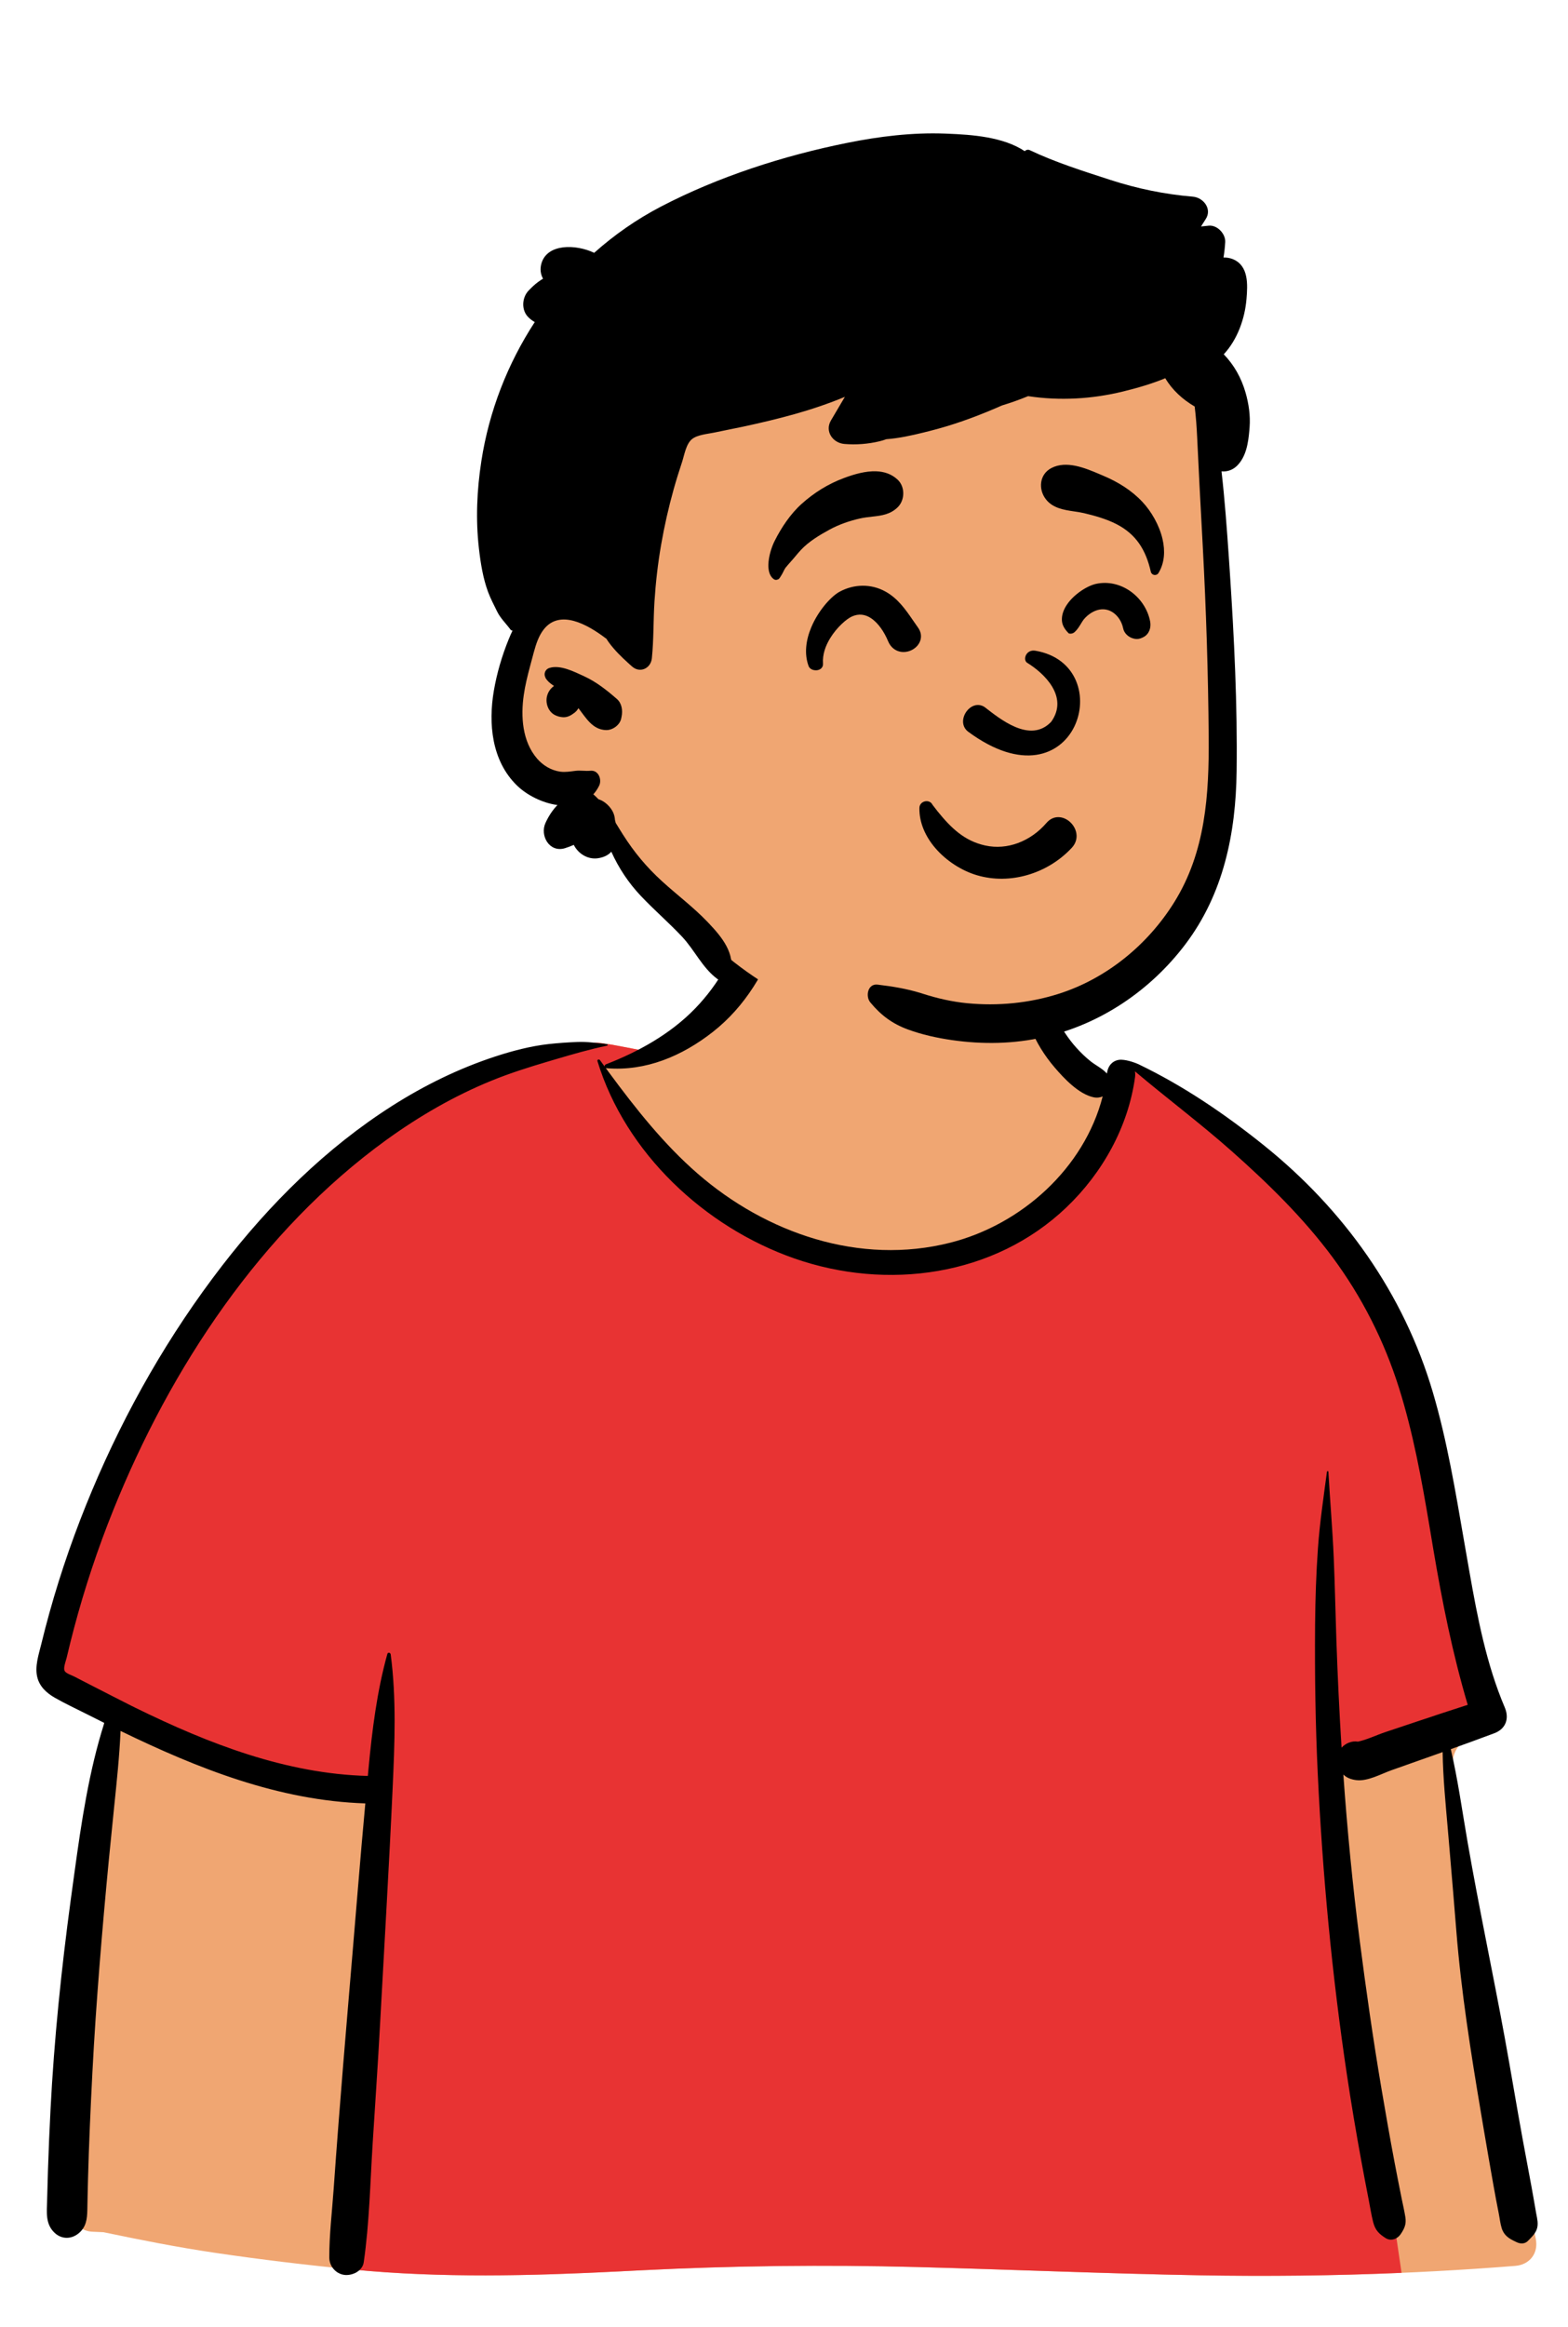 <svg width="174" height="258" viewBox="0 0 174 258" fill="none" xmlns="http://www.w3.org/2000/svg">
<path fill-rule="evenodd" clip-rule="evenodd" d="M164.701 219.696C163.843 214.852 163.057 209.994 162.343 205.126C162.004 202.815 161.673 200.501 161.376 198.184C161.167 196.561 160.85 194.704 161.954 193.502C163.508 191.81 164.919 190.361 165.109 187.937C165.288 185.656 164.517 183.17 164.035 180.956C163.024 176.313 161.766 171.727 160.375 167.185C158.963 162.57 157.414 157.999 155.842 153.437C154.373 149.171 152.961 144.866 151.048 140.774C147.417 133.007 141.273 127.255 133.681 123.414C131.793 122.459 127.942 119.049 125.969 118.286C124.155 117.584 124.162 119.633 122.377 118.861C120.95 118.244 119.621 117.421 118.822 116.043C117.955 114.546 115.78 112.453 115.448 110.71C114.747 107.018 115.507 103.874 112.873 101.095C110.534 98.627 107.391 96.936 104.138 96.028C96.984 94.032 87.442 95.428 83.125 102.08C81.063 105.256 80.343 109.096 77.56 111.688C75.131 113.952 75.675 115.5 72.528 116.666C72.35 116.733 67.52 115.696 67.341 115.762C63.899 115.025 60.609 117.088 57.452 118.286C52.743 120.07 48.261 122.393 44.05 125.153C35.559 130.72 28.286 137.948 22.29 146.127C16.245 154.374 11.554 163.618 8.215 173.278C7.404 175.625 6.675 178 6.032 180.399C5.673 181.741 5.288 183.133 5.726 184.507C6.085 185.631 6.881 186.468 7.817 187.143C9.085 188.057 11.63 188.652 11.58 190.491C11.542 191.889 11.068 193.361 10.837 194.743C10.561 196.388 10.335 198.044 10.109 199.697C9.079 207.22 8.278 214.786 7.923 222.373C7.575 229.843 7.285 237.466 7.803 244.935C7.837 245.427 7.984 245.879 8.221 246.261C8 246.346 7.983 246.758 8.258 246.817C8.451 246.857 8.643 246.898 8.836 246.939C9.236 247.242 9.735 247.428 10.31 247.446C10.699 247.458 11.088 247.476 11.477 247.496C15.583 248.355 19.688 249.166 23.847 249.78C28.903 250.526 33.974 251.135 39.06 251.63C49.512 252.646 59.881 252.309 70.347 251.761C80.796 251.214 91.239 251.086 101.699 251.358C112.169 251.631 122.634 252.087 133.106 252.273C144.805 252.481 156.486 252.161 168.151 251.231C169.751 251.104 170.74 249.83 170.425 248.241C168.535 238.719 166.393 229.26 164.701 219.696Z" fill="#F0A672"/>
<path fill-rule="evenodd" clip-rule="evenodd" d="M57.451 118.285L57.68 118.197C60.768 116.99 63.982 115.043 67.341 115.762C67.46 115.718 69.646 116.164 71.143 116.446L69.722 117.93L67.214 118.413C75.866 132.7 86.098 139.843 97.912 139.843C109.725 139.843 118.689 132.7 124.804 118.413L125.638 118.182C125.741 118.206 125.851 118.24 125.968 118.285C127.941 119.049 131.792 122.459 133.681 123.414C141.273 127.254 147.416 133.006 151.047 140.773C152.897 144.73 154.278 148.884 155.695 153.01L155.842 153.436C157.413 157.999 158.962 162.57 160.375 167.185C161.705 171.529 162.914 175.914 163.901 180.35L164.035 180.955C164.517 183.169 165.287 185.656 165.109 187.937C165.041 188.8 164.818 189.54 164.489 190.211L147.377 196.372L155.53 252.003C148.062 252.323 140.587 252.406 133.106 252.273C122.634 252.086 112.168 251.631 101.699 251.358C91.556 251.094 81.428 251.207 71.296 251.713L68.723 251.844C58.808 252.34 48.971 252.594 39.06 251.63L38.384 251.563L38.384 243.426L41.866 198.113L24.222 194.79L6.903 186.374C6.379 185.851 5.959 185.24 5.726 184.507C5.32 183.234 5.62 181.946 5.952 180.696L6.032 180.398C6.675 178 7.403 175.625 8.214 173.278C11.554 163.617 16.244 154.374 22.29 146.127C28.286 137.948 35.558 130.719 44.05 125.153C48.261 122.392 52.743 120.07 57.451 118.285Z" fill="#E83333"/>
<path fill-rule="evenodd" clip-rule="evenodd" d="M64.077 115.528C65.159 115.481 66.262 115.656 67.341 115.762C67.435 115.771 67.471 115.916 67.365 115.939C65.433 116.342 63.523 116.895 61.626 117.456L60.814 117.696C58.674 118.329 56.598 118.982 54.527 119.827C50.399 121.51 46.479 123.782 42.871 126.391C28.979 136.441 18.924 151.657 12.579 167.41C10.855 171.688 9.395 176.073 8.213 180.531C7.925 181.616 7.654 182.705 7.398 183.798C7.323 184.118 6.994 184.938 7.174 185.266C7.333 185.556 7.952 185.735 8.239 185.885L9.21 186.389C11.102 187.365 14.254 188.969 14.57 189.125L15.064 189.368C23.128 193.323 31.744 196.677 40.819 196.909L40.89 196.134C41.294 191.848 41.825 187.538 42.984 183.384C43.047 183.16 43.331 183.236 43.356 183.434C44.002 188.353 43.796 193.309 43.571 198.251C43.172 207.003 42.642 215.749 42.171 224.498C41.935 228.874 41.631 233.247 41.356 237.621C41.08 242.004 40.991 246.492 40.362 250.839C40.222 251.807 39.088 252.334 38.229 252.232C37.279 252.119 36.547 251.281 36.543 250.321C36.532 247.789 36.85 245.227 37.026 242.701C37.194 240.302 37.374 237.903 37.559 235.505C38.234 226.751 39.01 218.007 39.728 209.258C39.982 206.154 40.257 203.054 40.54 199.953C30.927 199.643 21.946 196.081 13.378 191.918C13.254 194.735 12.954 197.547 12.665 200.353C11.855 208.182 11.142 216.008 10.607 223.861C10.338 227.827 10.141 231.799 9.97 235.77C9.886 237.722 9.818 239.675 9.765 241.628C9.748 242.279 9.732 242.93 9.718 243.581L9.689 245.073C9.665 246.018 9.569 246.893 8.774 247.581C7.967 248.28 6.876 248.317 6.077 247.581C5.008 246.596 5.197 245.253 5.229 243.93C5.255 242.814 5.287 241.698 5.323 240.582C5.397 238.35 5.491 236.119 5.606 233.888C6.007 226.091 6.809 218.326 7.857 210.591L8.266 207.605C9.029 202.055 9.868 196.378 11.575 191.031C10.91 190.7 10.247 190.367 9.587 190.033C8.416 189.439 7.205 188.883 6.066 188.228C5.163 187.708 4.384 186.996 4.133 185.944C3.852 184.773 4.281 183.491 4.566 182.348L4.591 182.248C4.87 181.097 5.171 179.951 5.488 178.81C6.775 174.184 8.367 169.647 10.229 165.222C13.958 156.361 18.771 147.944 24.65 140.333C29.942 133.482 36.194 127.27 43.521 122.61C47.103 120.332 50.92 118.461 54.958 117.139C56.844 116.521 58.898 115.983 60.873 115.762C61.939 115.643 63.006 115.574 64.077 115.528ZM83.245 101.488C84.531 100.107 87.085 101.536 86.468 103.365C85.016 107.668 82.704 111.593 79.095 114.421C75.703 117.079 71.658 118.805 67.302 118.437C67.269 118.434 67.24 118.425 67.214 118.413L67.589 118.923C70.537 122.911 73.645 126.845 77.393 130.105C85.028 136.747 95.423 140.33 105.461 137.781C113.359 135.776 120.317 129.528 122.363 121.565C122.069 121.696 121.721 121.741 121.338 121.658C119.701 121.302 118.08 119.58 117.024 118.344C115.882 117.008 114.99 115.565 114.336 113.934C113.139 110.949 112.755 107.106 114.389 104.214C114.591 103.857 115.056 104.057 115.096 104.405L115.158 104.948C115.473 107.658 115.865 110.28 117.142 112.75C117.767 113.959 118.517 115.139 119.428 116.151C119.916 116.693 120.445 117.211 121.017 117.665C121.573 118.107 122.247 118.427 122.746 118.935L122.837 119.032L122.84 119.015C122.966 117.942 123.718 117.469 124.453 117.499C125.165 117.528 126.002 117.841 126.326 117.991L126.356 118.006C131.324 120.392 135.899 123.501 140.204 126.951C149.107 134.086 155.778 143.413 159.01 154.396C160.597 159.787 161.507 165.341 162.468 170.87L163.059 174.257C163.956 179.361 164.958 184.566 166.983 189.313C167.506 190.542 167.103 191.693 165.819 192.176C164.215 192.779 162.606 193.363 160.994 193.94C161.785 197.337 162.268 200.852 162.861 204.267C164.122 211.524 165.666 218.734 166.99 225.982C167.667 229.688 168.278 233.406 168.955 237.112C169.281 238.896 169.62 240.679 169.951 242.463C170.129 243.424 170.29 244.389 170.46 245.353L170.49 245.513C170.587 246.021 170.71 246.546 170.57 247.055C170.411 247.635 169.958 248.044 169.554 248.46C169.222 248.803 168.741 248.805 168.334 248.618L168.2 248.556C167.472 248.216 166.902 247.876 166.644 247.055C166.481 246.535 166.422 245.949 166.315 245.414C166.11 244.387 165.916 243.359 165.733 242.327C165.366 240.264 165.008 238.2 164.658 236.134L164.332 234.199C163.211 227.532 162.146 220.824 161.608 214.086C161.369 211.096 161.116 208.11 160.861 205.123L160.669 202.882C160.426 200.046 160.13 197.138 160.088 194.264L159.124 194.607L154.421 196.27C153.255 196.682 151.77 197.527 150.515 197.374C149.901 197.298 149.432 197.105 149.071 196.753C149.504 202.868 150.09 208.973 150.871 215.046C151.582 220.572 152.37 226.091 153.301 231.585C153.762 234.305 154.236 237.023 154.75 239.733C155.008 241.089 155.273 242.442 155.547 243.795C155.683 244.469 155.845 245.145 155.952 245.825C156.073 246.604 155.859 247.083 155.424 247.724C155.067 248.25 154.352 248.52 153.773 248.157C153.006 247.675 152.606 247.258 152.38 246.381C152.175 245.585 152.05 244.753 151.892 243.946C151.599 242.457 151.316 240.966 151.042 239.473C150.471 236.35 149.944 233.22 149.473 230.08C147.815 219.02 146.763 207.867 146.232 196.696C145.97 191.185 145.889 185.668 145.935 180.151C145.959 177.323 146.051 174.487 146.251 171.666C146.454 168.811 146.875 166.012 147.251 163.184C147.264 163.084 147.405 163.079 147.411 163.184C147.589 166.355 147.868 169.522 148.004 172.701C148.135 175.734 148.192 178.772 148.296 181.807C148.432 185.795 148.622 189.786 148.872 193.775C149.325 193.279 150.008 192.993 150.692 193.104C151.682 192.896 152.749 192.377 153.693 192.061L157.252 190.871C159.124 190.246 160.995 189.625 162.873 189.023C161.194 183.371 160.044 177.636 159.062 171.817L158.624 169.2C157.757 164.049 156.822 158.895 155.252 153.907C153.601 148.662 151.13 143.787 147.853 139.371C144.622 135.02 140.692 131.188 136.646 127.604C133.181 124.536 129.475 121.766 125.941 118.782C125.978 118.98 125.986 119.197 125.954 119.437C125.202 124.938 122.334 130.061 118.336 133.872C110.305 141.528 98.417 143.116 88.139 139.526C78.196 136.054 69.405 127.83 66.299 117.653C66.246 117.479 66.479 117.41 66.573 117.538C66.745 117.774 66.918 118.01 67.091 118.246C67.08 118.152 67.129 118.05 67.244 118.006C70.868 116.606 74.427 114.62 77.143 111.812C78.467 110.442 79.622 108.891 80.534 107.219C80.971 106.417 81.364 105.588 81.677 104.73L81.756 104.508C82.136 103.434 82.453 102.339 83.245 101.488Z" fill="black"/>
<path fill-rule="evenodd" clip-rule="evenodd" d="M134.399 69.165C133.909 64.861 134.544 55.866 134.586 55.32C134.855 51.865 133.234 38.223 130.169 39.48C125.029 35.416 118.182 34.519 111.779 34.09C98.48 33.2 84.332 35.244 74.063 44.181C68.985 48.822 64.041 55.572 64.438 62.6C59.824 69.262 53.319 78.401 59.068 86.189C61.022 88.677 64.128 89.604 66.583 91.489C71.521 95.466 74.619 101.173 79.604 105.126C92.81 116.976 115.234 119.451 128.209 105.973C138.242 96.212 136.62 81.609 134.855 69.165C133.669 60.798 135.356 77.56 134.399 69.165Z" fill="#F0A672"/>
<path fill-rule="evenodd" clip-rule="evenodd" d="M94.013 15.841C97.57 15.124 101.222 14.678 104.854 14.812L105.134 14.823C107.867 14.932 111.328 15.173 113.712 16.76C113.849 16.623 114.07 16.552 114.27 16.648C117.103 17.998 120.219 18.974 123.202 19.944C126.171 20.91 129.252 21.547 132.364 21.804C133.535 21.9 134.537 23.163 133.795 24.295C133.619 24.565 133.447 24.838 133.276 25.111C133.562 25.081 133.849 25.05 134.135 25.021C135.076 24.927 136.017 25.93 135.961 26.846C135.927 27.422 135.864 27.991 135.772 28.553C136.131 28.545 136.488 28.599 136.832 28.744C138.576 29.48 138.455 31.555 138.324 33.133C138.144 35.324 137.323 37.644 135.8 39.283C136.937 40.463 137.742 41.872 138.223 43.545C138.571 44.767 138.765 46.068 138.669 47.34L138.639 47.721C138.52 49.101 138.285 50.629 137.291 51.622C136.78 52.133 136.151 52.32 135.552 52.261C135.914 55.442 136.147 58.64 136.366 61.828L136.468 63.351C136.956 70.718 137.323 78.133 137.227 85.512C137.138 92.408 135.773 99.101 131.538 104.7C127.68 109.799 122.141 113.558 115.875 114.986C112.499 115.758 109.051 115.812 105.633 115.321C103.977 115.082 102.309 114.716 100.737 114.138C98.996 113.496 97.745 112.552 96.574 111.137C96.02 110.466 96.287 109.037 97.39 109.171C99.058 109.373 100.581 109.616 102.18 110.109L102.409 110.181C104.002 110.691 105.652 111.071 107.317 111.232C110.728 111.562 114.191 111.23 117.459 110.197C122.779 108.514 127.361 104.762 130.298 100.048C133.784 94.46 134.178 88.117 134.128 81.692C134.074 74.642 133.844 67.587 133.469 60.544L133.406 59.371C133.207 55.746 133.016 52.12 132.848 48.493C132.795 47.356 132.715 46.209 132.572 45.074C131.257 44.305 130.079 43.245 129.311 41.936C127.769 42.573 126.147 43.033 124.654 43.399C121.197 44.248 117.607 44.455 114.088 43.923C113.139 44.314 112.171 44.659 111.188 44.955C110.922 45.072 110.656 45.188 110.391 45.301C108.021 46.314 105.617 47.172 103.116 47.799L102.501 47.952C101.185 48.276 99.755 48.596 98.354 48.696C98.124 48.785 97.875 48.86 97.604 48.926C96.328 49.235 95.004 49.333 93.697 49.224C92.423 49.117 91.502 47.831 92.204 46.628C92.716 45.749 93.234 44.874 93.756 44C91.94 44.755 90.065 45.383 88.174 45.916C86.264 46.453 84.327 46.905 82.388 47.322C81.352 47.542 80.31 47.738 79.276 47.959C78.535 48.116 77.398 48.197 76.794 48.684C76.127 49.219 75.938 50.466 75.685 51.235C75.352 52.234 75.04 53.237 74.755 54.252C74.188 56.276 73.723 58.331 73.363 60.406C73.003 62.483 72.762 64.581 72.627 66.685C72.493 68.787 72.552 70.903 72.336 72.996C72.219 74.107 71.026 74.678 70.144 73.902C70.04 73.811 69.936 73.719 69.833 73.626L69.679 73.486C68.925 72.803 68.193 72.08 67.59 71.265C67.48 71.115 67.376 70.958 67.278 70.799C67.262 70.799 67.248 70.794 67.232 70.783L67.065 70.657C65.222 69.287 62.143 67.502 60.346 69.777C59.774 70.502 59.481 71.425 59.237 72.315L58.81 73.909C58.534 74.949 58.274 75.995 58.122 77.06C57.778 79.444 57.952 82.193 59.594 84.104C60.251 84.868 61.155 85.414 62.164 85.558C62.727 85.635 63.283 85.539 63.842 85.469C64.409 85.398 64.956 85.512 65.523 85.457C66.425 85.369 66.82 86.447 66.482 87.125C66.3 87.489 66.086 87.803 65.842 88.069C66.038 88.238 66.225 88.42 66.405 88.611C66.938 88.781 67.416 89.148 67.774 89.632C68.064 90.024 68.214 90.449 68.239 90.897C68.271 91.009 68.298 91.123 68.323 91.239L68.812 92.031C68.92 92.204 69.027 92.376 69.134 92.544C70.378 94.501 71.759 96.157 73.475 97.718C75.127 99.22 76.92 100.564 78.472 102.175L78.654 102.366C80.101 103.889 81.626 105.731 81.06 107.945C80.914 108.514 80.119 108.923 79.6 108.539C77.929 107.301 77.088 105.34 75.671 103.838C74.213 102.291 72.597 100.901 71.135 99.358C69.752 97.902 68.66 96.253 67.838 94.437C67.51 94.799 67.031 95.056 66.368 95.156C65.229 95.327 64.167 94.66 63.671 93.675C63.352 93.816 63.026 93.944 62.697 94.044C60.971 94.572 59.884 92.654 60.535 91.236C60.884 90.476 61.319 89.817 61.859 89.261C60.171 89.029 58.453 88.158 57.343 87.07C54.559 84.338 54.176 80.231 54.803 76.58C55.136 74.644 55.709 72.685 56.455 70.867C56.584 70.551 56.724 70.232 56.876 69.918C56.792 69.916 56.705 69.88 56.651 69.809C56.147 69.122 55.534 68.56 55.16 67.791C54.816 67.086 54.434 66.371 54.162 65.636C53.604 64.133 53.331 62.435 53.149 60.845C52.773 57.589 52.918 54.354 53.417 51.119C54.267 45.608 56.32 40.335 59.343 35.708C59.179 35.622 59.021 35.517 58.874 35.394L58.801 35.331L58.683 35.224C57.821 34.445 57.895 32.983 58.683 32.194L58.932 31.944C59.248 31.632 59.52 31.384 60.029 31.043C60.104 30.993 60.181 30.946 60.258 30.901C59.992 30.41 59.899 29.834 60.085 29.2C60.732 26.989 63.917 27.068 65.936 28.032C68.17 26.041 70.647 24.313 73.331 22.914C79.725 19.583 86.954 17.26 94.013 15.841ZM60.964 74.061C62.158 73.672 63.744 74.489 64.817 74.98C66.177 75.604 67.335 76.525 68.456 77.499C69.014 77.986 69.114 78.782 68.975 79.462C68.961 79.531 68.948 79.601 68.932 79.672C68.784 80.397 67.972 80.968 67.255 80.948C65.753 80.907 65.038 79.612 64.188 78.516C64.088 78.693 63.963 78.857 63.807 78.98L63.703 79.062C63.35 79.33 62.961 79.544 62.495 79.524C62.165 79.508 61.848 79.424 61.556 79.271C60.827 78.887 60.506 77.945 60.704 77.178C60.827 76.696 61.11 76.318 61.479 76.056L61.341 75.963C61.047 75.758 60.778 75.542 60.569 75.224L60.522 75.149H60.54C60.312 74.757 60.461 74.225 60.964 74.061Z" fill="black"/>
<path fill-rule="evenodd" clip-rule="evenodd" d="M114.02 97.015C112.211 97.54 110.268 97.587 108.423 97.045C106.75 96.554 105.032 95.473 103.801 94.043C102.707 92.772 101.998 91.228 102.026 89.58C102.029 89.392 102.096 89.234 102.2 89.113C102.311 88.981 102.467 88.891 102.634 88.852C102.805 88.812 102.986 88.826 103.141 88.896C103.28 88.96 103.4 89.067 103.475 89.225C103.664 89.474 103.853 89.719 104.042 89.957C105.564 91.836 107.037 93.241 109.326 93.745C110.567 94.018 111.807 93.897 112.945 93.48C114.163 93.033 115.264 92.248 116.126 91.244C116.516 90.79 116.976 90.604 117.426 90.601C117.936 90.598 118.441 90.835 118.82 91.214C119.194 91.586 119.444 92.092 119.466 92.621C119.486 93.086 119.335 93.572 118.931 94.004C117.604 95.431 115.883 96.476 114.02 97.015ZM113.965 73.476C115.82 74.604 118.647 77.234 116.651 80.03C114.302 82.496 110.92 79.669 109.253 78.39C107.707 77.4 105.971 79.948 107.405 81.105C119.449 90.024 124.336 73.771 114.903 72.15C113.865 71.971 113.479 73.127 113.965 73.476ZM96.611 68.513C96.014 68.132 95.313 68.001 94.536 68.354C93.928 68.631 92.863 69.552 92.121 70.763C91.614 71.591 91.254 72.563 91.329 73.575C91.347 73.81 91.26 73.984 91.123 74.112C91.015 74.213 90.858 74.287 90.675 74.311C90.519 74.33 90.344 74.313 90.203 74.268C89.933 74.184 89.79 74.009 89.736 73.866C89.217 72.487 89.441 70.948 90.023 69.56C90.808 67.686 92.234 66.116 93.168 65.61C94.767 64.744 96.653 64.704 98.254 65.587C99.617 66.338 100.469 67.55 101.317 68.787C101.497 69.049 101.676 69.31 101.861 69.566C102.231 70.08 102.268 70.589 102.124 71.026C101.965 71.509 101.56 71.918 101.054 72.131C100.585 72.329 100.042 72.357 99.561 72.154C99.155 71.982 98.782 71.648 98.546 71.081C98.148 70.126 97.487 69.073 96.611 68.513ZM126.893 70.637C126.485 70.85 126.166 70.914 125.713 70.778C125.462 70.703 125.215 70.559 125.021 70.365C124.829 70.173 124.69 69.934 124.636 69.669C124.504 69.015 124.146 68.402 123.636 68.003C123.2 67.662 122.65 67.481 122.039 67.583C121.381 67.693 120.754 68.115 120.321 68.613C120.177 68.78 120.064 68.969 119.95 69.157C119.737 69.509 119.53 69.836 119.237 70.094C119.125 70.192 118.958 70.26 118.795 70.26C118.729 70.26 118.662 70.249 118.598 70.229C117.943 69.571 117.817 69.072 117.838 68.577C117.86 68.058 118.065 67.532 118.395 67.042C119.171 65.891 120.644 64.948 121.638 64.734C122.999 64.442 124.351 64.793 125.435 65.553C126.55 66.336 127.376 67.551 127.634 68.92C127.696 69.249 127.669 69.605 127.544 69.914C127.421 70.215 127.207 70.474 126.893 70.637ZM99.612 56.246C98.796 57.042 97.829 57.166 96.851 57.276C96.307 57.337 95.873 57.387 95.447 57.483C94.273 57.748 93.113 58.147 92.055 58.722C90.949 59.322 89.743 60.047 88.876 60.975C88.67 61.196 88.475 61.428 88.281 61.66C88.103 61.872 87.932 62.076 87.752 62.272C87.545 62.498 87.348 62.735 87.153 62.971C87.032 63.17 87.008 63.219 86.984 63.27C86.947 63.347 86.905 63.432 86.856 63.524C86.789 63.65 86.711 63.788 86.629 63.913C86.493 64.142 86.42 64.205 86.357 64.233C86.253 64.28 86.153 64.303 86.057 64.29C85.967 64.278 85.882 64.235 85.798 64.164C85.378 63.81 85.255 63.228 85.267 62.611C85.287 61.674 85.632 60.636 85.951 59.999C86.691 58.517 87.718 56.977 88.953 55.871C90.362 54.608 91.904 53.653 93.675 52.994C94.775 52.585 96.049 52.209 97.248 52.257C98.111 52.291 98.935 52.547 99.615 53.188C100.033 53.581 100.234 54.141 100.234 54.7C100.234 55.27 100.026 55.844 99.612 56.246ZM128.555 63.536C128.503 63.621 128.431 63.68 128.351 63.715C128.267 63.752 128.174 63.763 128.084 63.748C127.994 63.733 127.909 63.692 127.842 63.63C127.777 63.571 127.728 63.492 127.706 63.395C127.164 61.013 126.111 59.24 123.863 58.097C122.757 57.535 121.486 57.178 120.282 56.893C119.933 56.81 119.563 56.756 119.191 56.702C118.024 56.532 116.85 56.336 116.089 55.393C115.631 54.825 115.439 54.099 115.547 53.434C115.65 52.809 116.015 52.235 116.68 51.891C118.334 51.036 120.389 51.875 122.059 52.59C122.183 52.643 122.305 52.696 122.424 52.746C124.057 53.435 125.547 54.346 126.772 55.648C127.743 56.68 128.644 58.207 129.006 59.778C129.308 61.084 129.237 62.419 128.555 63.536Z" fill="black"/>
</svg>
